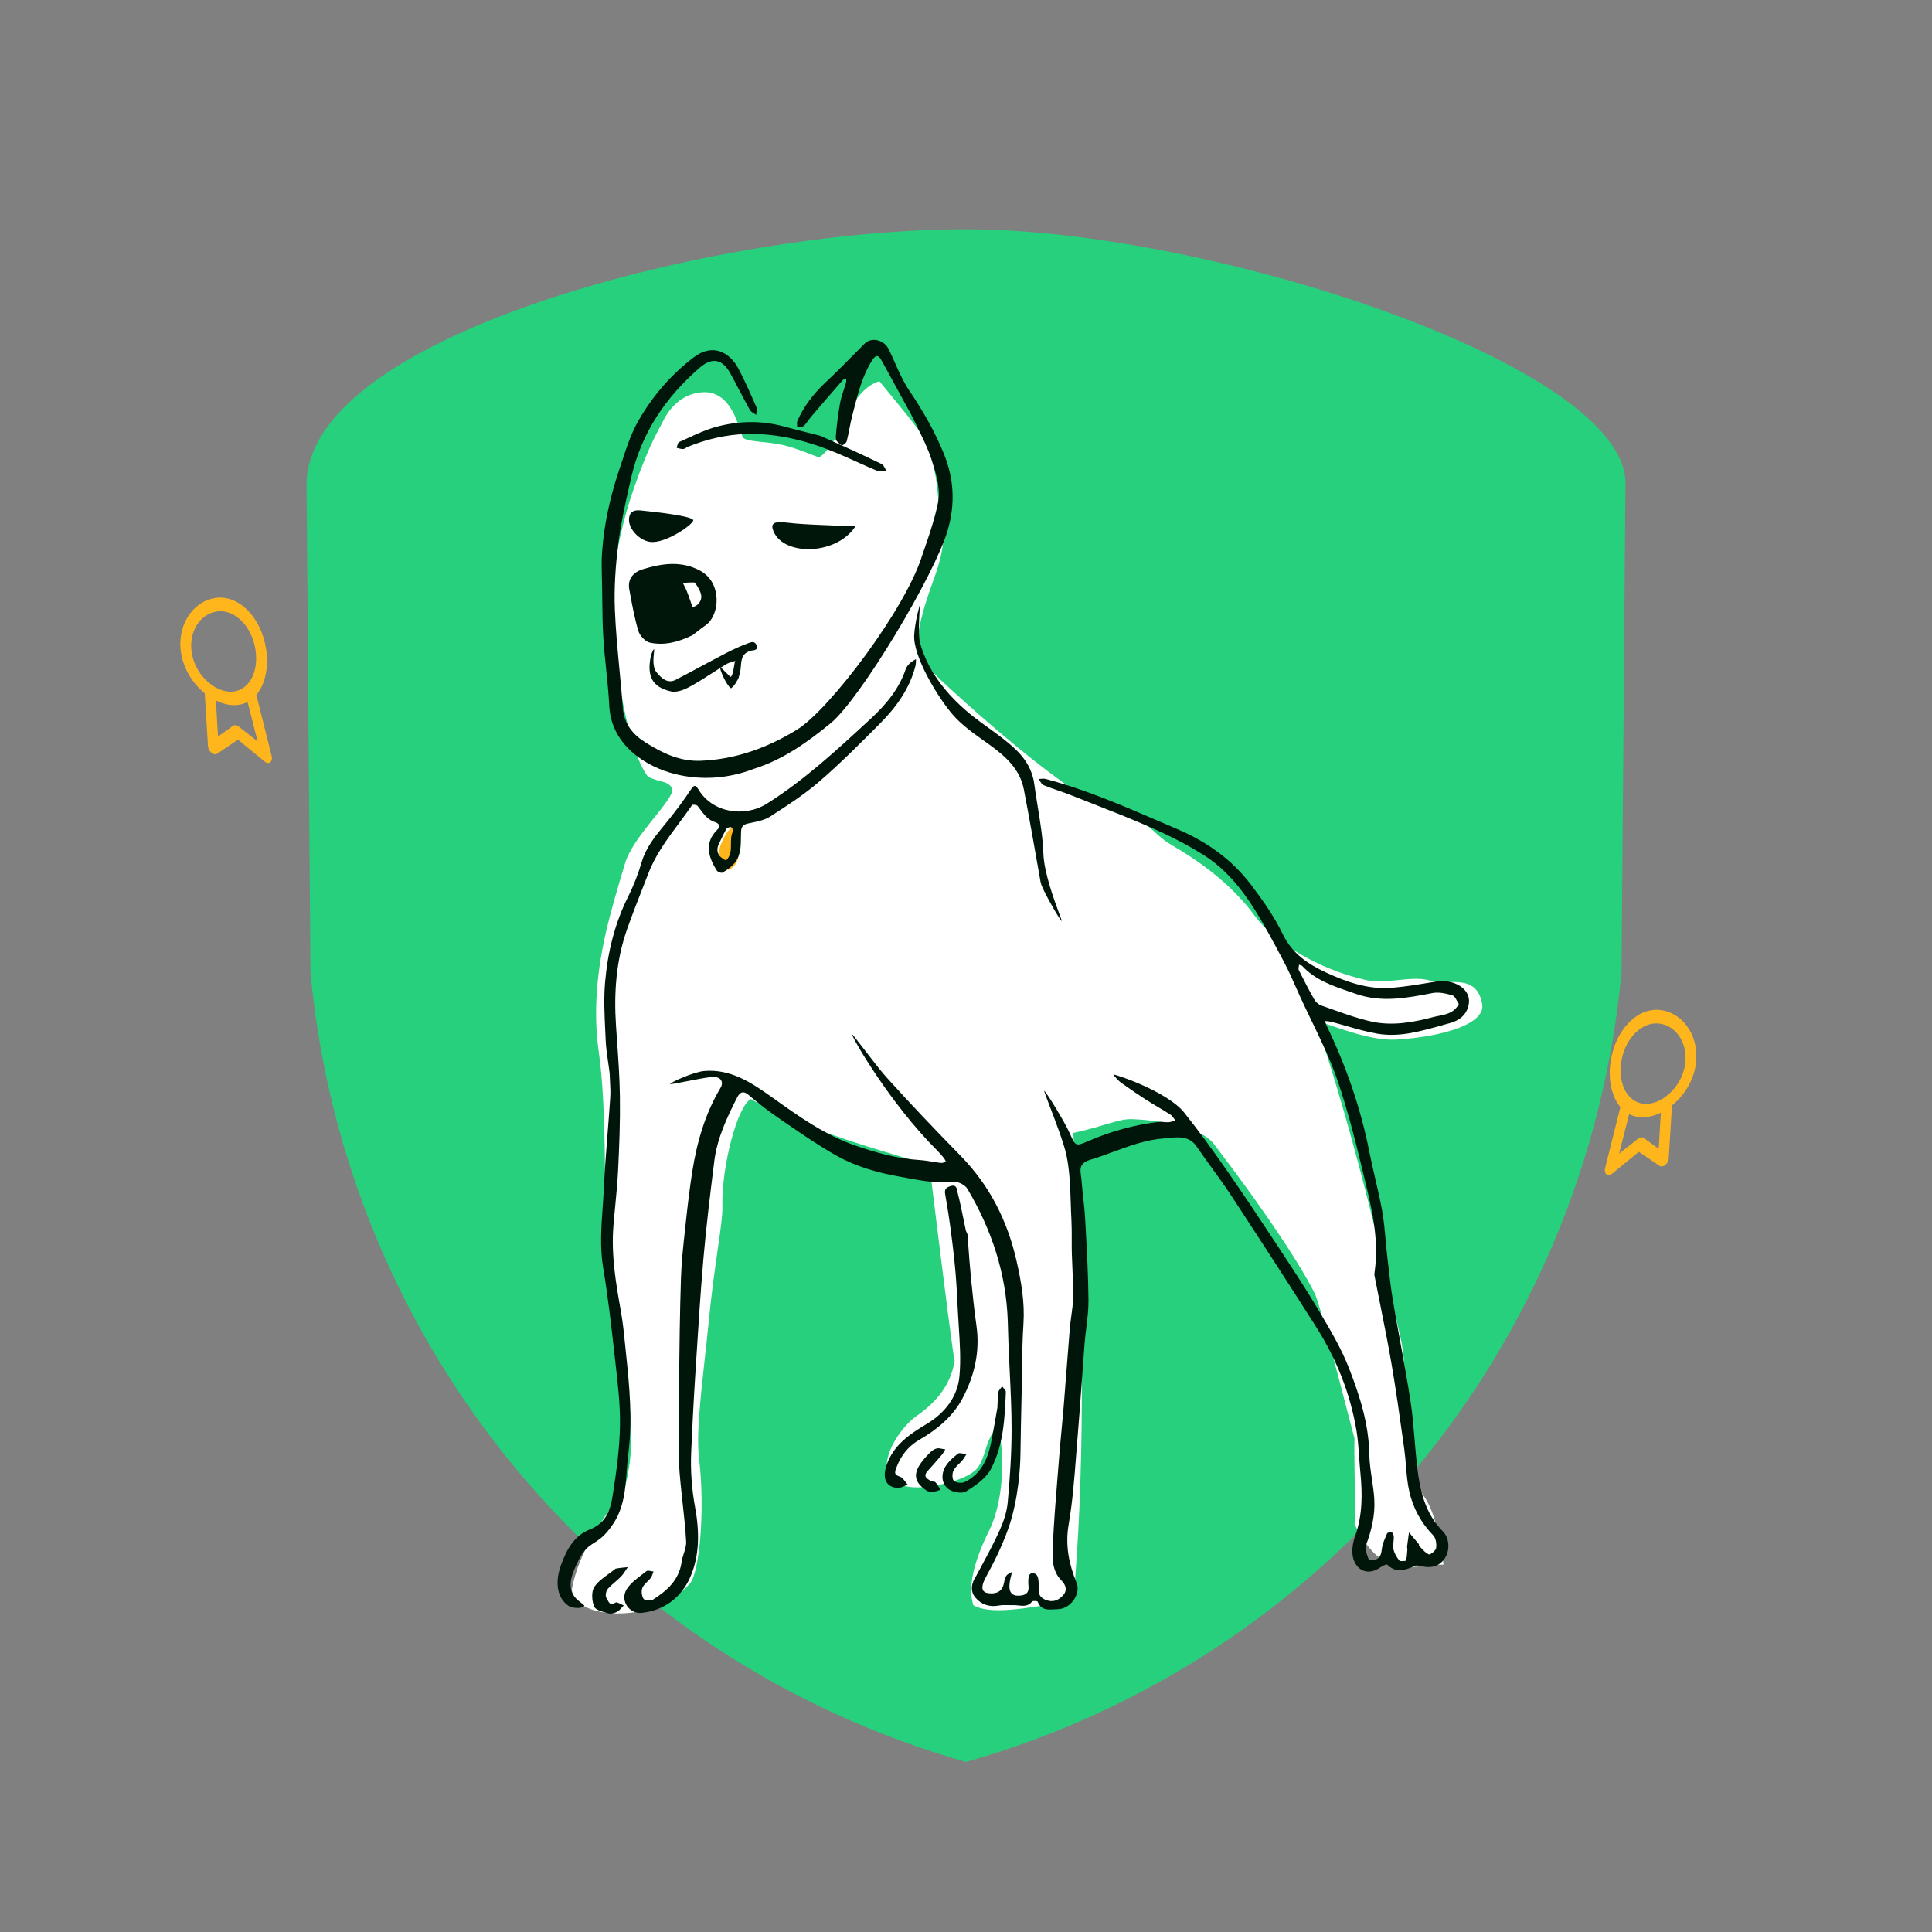 <svg width="320" height="320" viewBox="0 0 320 320" fill="none" xmlns="http://www.w3.org/2000/svg">
<rect x="0" y="0" width="320" height="320" fill="#808080" stroke="none"/>
<rect width="320" height="320" fill="none"/>
<path fill-rule="evenodd" clip-rule="evenodd" d="M160 37.974C119.653 37.965 51.422 55.059 50.773 79.982L51.422 160.977C57.113 222.87 100.264 274.878 160 291.84C219.736 274.878 262.887 222.87 268.578 160.977L269.227 79.982C269.134 60.487 200.348 37.965 160 37.974Z" fill="#26D07C"/>
<path fill-rule="evenodd" clip-rule="evenodd" d="M158.125 225.349L158.127 225.333C157.589 228.899 155.537 231.927 151.971 234.416C147.935 237.174 142.889 246.358 151.971 246.358C154.354 246.358 159.944 245.293 161.76 243.297C162.298 242.758 162.837 241.547 163.375 239.664C163.98 237.914 164.619 236.737 165.292 236.132C166.234 239.765 166.606 247.82 163.847 253.471C161.156 258.921 160.282 263.058 161.224 265.884C163.915 267.431 169.431 266.578 177.774 265.031C179.456 246.933 179.86 219.88 177.774 187.654C183.291 186.443 185.341 185.236 187.696 185.371C191.329 185.505 198.833 186.52 201.053 189.481C210.876 202.331 216.283 211.037 217.898 214.535C218.571 216.15 220.723 224.321 224.356 238.315C224.222 239.459 224.558 251.357 224.356 252.434C229.092 262.021 233.742 259.147 239.09 259.147C238.821 257.062 238.081 250.764 235.659 247.535C232.968 244.104 234.28 238.15 233.742 236.132C233.405 234.651 233.103 232.33 232.833 229.168C232.632 225.804 232.362 223.349 232.026 221.801C227.249 200.273 222.54 182.679 217.898 169.022C220.056 169.587 226.656 172.455 231.264 172.188C238.722 171.755 246.575 169.587 245.417 165.96C245.014 164.009 243.87 162.933 241.986 162.731C241.65 162.664 240.775 162.63 239.362 162.63C238.219 162.63 237.277 162.529 236.537 162.327C233.566 161.609 229.5 163.068 226.25 162.327C218.239 160.5 211.109 156.116 207.806 151.665C202.626 144.6 195.029 140.597 193.549 139.655C190.656 137.772 190.65 136.09 184.999 134.61C177.329 132.591 157.865 114.547 155.779 112.596C153.492 110.443 152.247 108.559 152.045 106.944C151.844 104.859 152.752 101.091 154.77 95.642C156.519 90.798 156.788 86.963 155.577 84.137C155.51 85.416 155.377 75.862 152.821 72.229C152.013 71.018 150.836 69.471 149.289 67.587C147.405 65.3 146.194 63.819 145.656 63.147C143.57 63.752 141.754 65.703 140.206 69C138.524 72.7 137.011 74.954 135.665 75.761C135.286 75.674 131.88 74.195 129.597 73.692C126.612 73.034 123.325 73.245 122.981 72.33C122.443 70.716 122.006 69.538 121.67 68.798C120.459 66.242 118.81 64.963 116.725 64.963C114.37 64.963 111.477 66.177 109.661 70.079C109.324 70.819 107.575 73.458 105.019 80.791C101.386 91.152 100.914 100.486 101.385 104.522C102.865 117.171 104.817 125.177 107.239 128.541C107.508 128.81 108.315 129.112 109.661 129.449C110.737 129.718 111.309 130.223 111.376 130.963C110.838 133.25 104.81 138.68 103.531 142.986C102.186 147.426 101.244 150.756 100.706 152.976C98.755 160.781 98.25 167.912 99.192 174.371C99.797 178.475 100.134 184.9 100.201 193.646C100.268 202.93 100.538 209.691 101.008 213.93C101.21 215.948 101.648 218.639 102.32 222.003C103.195 226.107 103.733 228.832 103.935 230.177C104.944 236.636 104.742 242.22 103.33 246.93C100.167 250.966 95.866 256.886 94.723 263.211C94.723 268.009 107.882 269.457 114.266 262.287C115.816 260.547 116.843 250.274 115.767 241.394C115.228 236.482 116.482 227.991 117.357 219.178C118.299 209.355 119.722 202.693 119.654 199.867C119.452 193.476 122.107 183.112 124.394 182.036C133.14 187.418 151.736 192.166 152.678 192.637C153.485 193.108 153.956 193.612 154.09 194.15C156.662 215.117 158.006 225.519 158.122 225.357L158.125 225.349Z" fill="white"/>
<path fill-rule="evenodd" clip-rule="evenodd" d="M120.847 144.011C119.964 144.523 118.753 141.528 119.281 140.161C121.142 135.348 122.901 136.684 122.592 139.037C122.285 141.384 122.592 142.999 120.847 144.011Z" fill="#FFB61D"/>
<path fill-rule="evenodd" clip-rule="evenodd" d="M148.205 60.038C147.877 59.302 147.55 58.566 147.198 57.846C146.429 56.273 144.351 55.786 143.221 56.91C142.553 57.575 141.89 58.245 141.227 58.916C139.78 60.379 138.332 61.842 136.831 63.247L136.618 63.449C134.712 65.269 133.131 67.298 132.072 69.72C131.987 69.914 132.004 70.154 132.021 70.393C132.029 70.504 132.037 70.615 132.035 70.721C132.15 70.707 132.276 70.705 132.403 70.704C132.683 70.7 132.962 70.696 133.119 70.556C133.415 70.29 133.652 69.96 133.891 69.629C134.04 69.421 134.19 69.213 134.355 69.02C136.09 66.988 137.836 64.964 139.594 62.951C139.676 62.858 139.822 62.82 139.969 62.783C140.037 62.765 140.105 62.748 140.166 62.725C140.162 62.798 140.163 62.873 140.163 62.947V62.948C140.165 63.109 140.166 63.271 140.123 63.42C140.012 63.806 139.884 64.188 139.756 64.569C139.516 65.286 139.277 66.001 139.147 66.737C138.802 68.687 138.552 70.66 138.411 72.634C138.389 72.933 138.806 73.291 139.184 73.584L139.438 73.778C139.505 73.83 140.162 73.396 140.237 73.106C140.415 72.415 140.553 71.713 140.691 71.011C140.829 70.309 140.966 69.607 141.145 68.916C141.231 68.583 141.315 68.25 141.4 67.917L141.4 67.917C142.114 65.102 142.826 62.295 144.406 59.754C145.157 58.547 145.582 58.946 146.016 59.718L146.667 60.886C147.476 62.347 148.275 63.819 149.081 65.303C149.779 66.589 150.482 67.885 151.203 69.193C151.499 69.828 151.804 70.453 152.107 71.072L152.107 71.073L152.107 71.073C152.926 72.748 153.726 74.386 154.283 76.103C154.973 78.234 155.718 80.599 155.443 82.732C155.077 85.577 152.797 91.81 152.797 91.81C150.16 100.678 137.37 117.548 132.044 120.831C127.158 123.844 121.866 125.782 116.045 126.009C112.777 126.137 110 124.87 107.315 123.224L106.932 122.986C104.77 121.629 103.368 119.911 103.167 117.252C103.013 115.211 102.818 113.172 102.623 111.133L102.623 111.133C102.301 107.762 101.979 104.392 101.842 101.014C101.694 97.364 101.953 93.662 102.412 90.032C102.82 86.797 103.52 83.592 104.248 80.404L104.561 79.038C106.246 71.705 110.26 65.785 115.896 60.904C117.915 59.154 119.626 59.443 120.928 61.783C121.482 62.779 122.011 63.789 122.539 64.8L122.54 64.8L122.54 64.8L122.54 64.8L122.54 64.8L122.54 64.8L122.54 64.8L122.54 64.8L122.54 64.8L122.54 64.8L122.54 64.8L122.54 64.8C123.08 65.833 123.621 66.866 124.188 67.883C124.327 68.132 124.603 68.305 124.878 68.478C125.005 68.558 125.132 68.638 125.246 68.725C125.252 68.588 125.274 68.444 125.295 68.3C125.341 67.989 125.387 67.677 125.28 67.433L125.106 67.037C124.224 65.024 123.339 63.006 122.312 61.066C120.807 58.225 117.978 56.878 114.963 59.148C111.16 62.011 108.099 65.588 105.756 69.658C104.556 71.741 103.787 74.088 103.025 76.413L103.025 76.413C102.868 76.893 102.711 77.371 102.551 77.846L102.399 78.304C100.99 82.586 100.032 86.983 99.718 91.491C99.618 92.922 99.656 94.364 99.694 95.805C99.706 96.257 99.717 96.71 99.725 97.163C99.737 97.877 99.745 98.592 99.752 99.307C99.775 101.465 99.799 103.624 99.939 105.775C100.05 107.482 100.225 109.185 100.4 110.888C100.607 112.902 100.813 114.917 100.915 116.937L100.927 117.131C101.358 123.509 107.039 127.032 111.864 128.22C116.046 129.25 120.539 129.01 124.842 127.354C129.748 125.814 133.773 122.896 137.568 119.801C142.475 115.799 154.843 95.171 156.97 87.82C158.239 83.437 158.023 79.317 156.323 75.128C154.813 71.408 152.833 67.998 150.595 64.674C149.63 63.242 148.918 61.64 148.205 60.038L148.205 60.038L148.205 60.038ZM100.252 170.819L100.252 170.819C100.119 168.087 99.987 165.344 100.224 162.639C100.653 157.733 101.808 152.962 104.047 148.493C104.956 146.678 105.703 144.752 106.278 142.804C107.001 140.352 108.539 138.478 110.088 136.591C110.358 136.262 110.629 135.932 110.895 135.599C112.125 134.062 113.299 132.473 114.39 130.834C114.934 130.016 115.167 129.898 115.72 130.813C118.021 134.615 123.298 135.466 127.062 133.088C133.221 129.197 138.525 124.301 143.828 119.404L144.175 119.085C146.667 116.785 148.89 114.174 150.014 110.839C150.137 110.473 150.416 110.131 150.699 109.856C150.902 109.659 151.15 109.509 151.398 109.359C151.507 109.294 151.615 109.228 151.72 109.159C151.712 109.277 151.709 109.397 151.706 109.516C151.7 109.773 151.694 110.031 151.633 110.274C150.672 114.067 148.452 117.122 145.763 119.829C142.513 123.099 139.254 126.378 135.771 129.39C133.245 131.574 130.408 133.422 127.588 135.232C126.664 135.826 125.486 136.068 124.357 136.3L124.354 136.301L124.351 136.302L124.351 136.302C124.204 136.332 124.057 136.362 123.912 136.393C123.038 136.578 122.771 136.965 122.741 137.817C122.731 138.1 122.728 138.386 122.725 138.672C122.708 140.256 122.69 141.859 121.497 143.145C120.982 143.7 120.327 144.154 119.667 144.533C119.473 144.643 118.888 144.434 118.741 144.205C117.299 141.962 116.622 139.571 118.805 137.426C119.597 136.647 118.71 136.258 118.476 136.186C117.283 135.821 116.628 134.938 115.966 134.045L115.966 134.044L115.966 134.044C115.827 133.856 115.687 133.668 115.542 133.484C115.395 133.298 114.715 133.223 114.637 133.339C113.932 134.372 113.184 135.378 112.436 136.384L112.436 136.384L112.435 136.384C110.522 138.956 108.608 141.529 107.429 144.569C107.128 145.346 106.823 146.121 106.519 146.897L106.519 146.898L106.518 146.899C105.605 149.227 104.692 151.555 103.862 153.912C102.038 159.098 101.665 164.467 102.032 169.919C102.082 170.663 102.134 171.407 102.186 172.151C102.409 175.325 102.632 178.501 102.677 181.679C102.734 185.766 102.571 189.861 102.37 193.947C102.277 195.831 102.096 197.71 101.914 199.59C101.801 200.769 101.687 201.948 101.595 203.128C101.224 207.887 102.006 212.543 102.841 217.204C103.171 219.048 103.358 220.919 103.545 222.789C103.596 223.3 103.647 223.812 103.701 224.323C104.278 229.785 104.776 235.278 104.076 240.739C103.955 241.683 103.883 242.642 103.811 243.603C103.583 246.639 103.353 249.695 101.572 252.381C100.975 253.28 100.272 254.177 99.43 254.832C99.025 255.147 98.671 255.374 98.347 255.582C97.203 256.317 96.425 256.818 95.076 260.066C93.655 263.486 95.23 264.691 96.242 265.465C96.463 265.635 96.658 265.784 96.788 265.93C96.463 266.526 94.742 266.404 94.091 265.93C92.032 264.431 92.032 261.703 92.903 259.271C93.86 256.597 95.126 254.321 97.723 253.314C100.292 252.317 101.092 250.154 101.448 247.881C102.066 243.936 102.642 239.943 102.69 235.964C102.73 232.648 102.347 229.32 101.966 226.005C101.895 225.39 101.825 224.776 101.757 224.163C101.233 219.423 100.686 214.679 99.901 209.978C99.346 206.65 99.58 203.353 99.814 200.058C99.89 198.99 99.966 197.923 100.015 196.855C100.155 193.79 100.396 190.731 100.638 187.671C100.794 185.688 100.95 183.705 101.079 181.721C101.132 180.913 101.088 180.099 101.042 179.24C101.017 178.78 100.991 178.307 100.98 177.816C100.9 177.123 100.802 176.452 100.706 175.794C100.537 174.628 100.373 173.503 100.324 172.373C100.302 171.856 100.277 171.338 100.252 170.819ZM120.255 142.523C121.07 141.751 121.069 140.777 121.068 139.8C121.067 139.038 121.067 138.274 121.455 137.604C121.515 137.5 121.237 137.031 121.077 137.007C120.832 136.971 120.422 137.101 120.311 137.293C120.004 137.821 119.74 138.374 119.477 138.927L119.477 138.927L119.477 138.927L119.477 138.928L119.477 138.928L119.477 138.928L119.477 138.928L119.476 138.928L119.476 138.928L119.476 138.928L119.476 138.928L119.476 138.929L119.476 138.929C119.356 139.181 119.236 139.433 119.112 139.683C118.456 141.002 118.978 141.933 120.255 142.523ZM165.586 253.437C166.238 251.983 166.77 250.384 166.912 248.81C167.272 244.801 167.549 240.769 167.55 236.746C167.551 233.527 167.394 230.308 167.237 227.089L167.237 227.087C167.166 225.635 167.096 224.183 167.039 222.731C167.01 221.972 166.989 221.212 166.968 220.453V220.453C166.952 219.91 166.937 219.367 166.919 218.824C166.654 210.913 164.234 203.641 160.223 196.891C159.823 196.216 158.527 195.61 157.742 195.711C155.225 196.033 152.837 195.591 150.42 195.144L150.419 195.143C149.991 195.064 149.561 194.985 149.13 194.909C145.368 194.252 141.745 193.219 138.444 191.355C135.696 189.804 133.08 188.011 130.471 186.223L130.471 186.223C130.23 186.058 129.989 185.893 129.748 185.728C127.786 184.386 125.846 182.984 124.066 181.415C123.034 180.506 122.488 181.008 122.096 181.775C120.386 185.128 118.781 188.549 118.308 192.331C117.63 197.75 116.967 203.175 116.496 208.615C116.019 214.133 115.67 219.662 115.321 225.191L115.321 225.194C115.253 226.268 115.185 227.341 115.117 228.415C114.862 232.4 114.668 236.388 114.488 240.377C114.346 243.524 114.566 246.596 115.145 249.752C115.843 253.564 115.924 257.692 114.271 261.342C112.798 264.596 110.034 266.733 106.317 267.134C104.181 267.364 102.643 265.062 103.801 263.223C104.398 262.275 105.358 261.545 106.303 260.827L106.303 260.827C106.563 260.629 106.823 260.432 107.073 260.231C107.228 260.106 107.532 260.166 107.835 260.225C107.975 260.252 108.115 260.279 108.24 260.289C108.194 260.4 108.154 260.517 108.115 260.634C108.027 260.892 107.939 261.15 107.782 261.356C107.615 261.577 107.41 261.778 107.206 261.977C106.878 262.298 106.554 262.616 106.397 263.005C106.189 263.52 106.284 264.349 106.59 264.809C106.78 265.095 107.77 265.192 108.136 264.959C110.465 263.473 112.478 261.713 112.894 258.718C112.959 258.243 113.109 257.77 113.258 257.3C113.47 256.633 113.68 255.972 113.645 255.317C113.531 253.19 113.297 251.069 113.063 248.948C112.95 247.921 112.837 246.893 112.737 245.865L112.721 245.705C112.602 244.477 112.483 243.245 112.472 242.014C112.435 237.962 112.414 233.909 112.46 229.858L112.468 229.196C112.534 223.325 112.6 217.454 112.792 211.587C112.876 209.019 113.156 206.455 113.435 203.896C113.478 203.506 113.52 203.116 113.562 202.727C113.875 199.817 114.213 196.907 114.668 194.018C115.439 189.119 116.808 184.403 119.384 180.11C119.799 179.419 119.652 178.229 117.82 178.394C116.886 178.478 115.227 178.803 113.773 179.088C112.376 179.361 111.168 179.598 110.972 179.549C111.164 179.223 114.925 177.534 116.645 177.39C120.817 177.041 124.147 179.097 127.406 181.413C127.679 181.607 127.952 181.802 128.225 181.996C132.425 184.988 136.638 187.989 141.587 189.707C145.068 190.915 148.598 191.908 152.309 192.138C153.016 192.182 153.72 192.295 154.423 192.408C154.902 192.485 155.381 192.562 155.862 192.618C156.043 192.638 156.233 192.574 156.424 192.509C156.511 192.479 156.599 192.449 156.686 192.428C156.648 192.359 156.612 192.288 156.576 192.217C156.498 192.061 156.42 191.905 156.311 191.773C155.971 191.359 155.619 190.949 155.24 190.571C147.27 182.623 141.052 171.71 141.105 171.276C141.27 171.385 142.108 172.475 143.136 173.811C144.357 175.4 145.847 177.338 146.795 178.394C150.809 182.862 154.972 187.199 159.166 191.5C163.963 196.418 166.897 202.296 168.389 208.927C169.155 212.326 169.751 215.743 169.513 219.285C169.34 221.861 169.308 224.447 169.276 227.033C169.262 228.112 169.249 229.191 169.225 230.269L169.204 231.2L169.185 232.065C169.123 234.86 169.06 237.655 169.024 240.451L169.024 240.515C169.017 241.274 168.972 246.394 167.55 251.449C166.427 255.443 164.275 259.407 163.429 260.964C163.262 261.271 163.147 261.485 163.099 261.587C162.496 262.885 162.539 263.728 163.702 263.876C164.689 264.002 165.942 263.862 166.262 262.284L166.279 262.198C166.363 261.782 166.451 261.342 166.672 261.002C166.801 260.802 167.04 260.674 167.278 260.545L167.279 260.545C167.384 260.488 167.49 260.431 167.586 260.368C167.611 260.429 167.557 260.645 167.481 260.945C167.207 262.041 166.65 264.267 168.565 264.291C170.509 264.316 170.402 263.208 170.335 262.513C170.324 262.401 170.315 262.3 170.315 262.216V262.197C170.315 261.591 170.315 260.695 170.822 260.612C171.95 260.428 172.002 261.518 172.04 262.304L172.041 262.311C172.05 262.506 172.045 262.702 172.039 262.895C172.017 263.71 171.995 264.473 173.099 264.947C174.313 265.468 175.213 265.116 175.996 264.32C176.824 263.478 176.588 262.564 175.812 261.783C174.224 260.188 174.288 258.088 174.372 256.152C174.542 252.25 174.859 248.353 175.176 244.457L175.176 244.456L175.176 244.454C175.261 243.415 175.345 242.376 175.427 241.336C175.543 239.863 175.682 238.391 175.821 236.918L175.821 236.917C175.945 235.598 176.07 234.278 176.178 232.958C176.34 230.977 176.491 228.995 176.643 227.013C176.819 224.7 176.996 222.387 177.189 220.076C177.248 219.377 177.344 218.679 177.44 217.982C177.583 216.942 177.726 215.902 177.744 214.859C177.771 213.292 177.7 211.724 177.628 210.155C177.587 209.261 177.547 208.368 177.524 207.475C177.506 206.735 177.508 205.995 177.511 205.255V205.254C177.514 204.209 177.518 203.164 177.462 202.121C177.411 201.18 177.38 200.233 177.35 199.286L177.35 199.286C177.263 196.61 177.176 193.93 176.638 191.347C176.238 189.43 174.864 185.831 173.909 183.329C173.362 181.897 172.953 180.825 172.942 180.632C173.337 180.949 176.269 185.659 177.206 187.757L177.224 187.798C178.119 189.801 178.165 189.905 180.117 189.056C183.898 187.409 187.825 186.31 191.919 185.821C192.201 185.787 192.49 185.816 192.779 185.844C193.029 185.869 193.279 185.893 193.525 185.878C193.795 185.861 194.06 185.778 194.326 185.694C194.444 185.657 194.563 185.62 194.682 185.588C194.6 185.487 194.523 185.376 194.447 185.265C194.282 185.025 194.116 184.784 193.89 184.638C193.217 184.205 192.529 183.794 191.841 183.384L191.84 183.384L191.84 183.384L191.84 183.384L191.84 183.384L191.839 183.383L191.839 183.383L191.839 183.383L191.838 183.383L191.838 183.383L191.838 183.382L191.838 183.382C191.156 182.976 190.474 182.57 189.808 182.141C188.446 181.264 187.608 180.677 186.47 179.879L186.47 179.879L186.47 179.878C186.198 179.688 185.91 179.485 185.593 179.264C185.375 179.112 184.539 178.249 184.406 177.976C184.691 177.889 193.345 180.782 196.136 184.275C198.561 187.312 200.841 190.471 203.067 193.659C205.853 197.65 208.548 201.705 211.224 205.77C211.429 206.081 211.634 206.393 211.84 206.704L211.854 206.727C214.056 210.068 216.26 213.412 218.303 216.849L218.527 217.227C220.324 220.249 222.144 223.31 223.416 226.562C225.202 231.126 226.709 235.82 226.8 240.852C226.824 242.212 227.025 243.568 227.226 244.925C227.392 246.039 227.557 247.154 227.625 248.274C227.786 250.932 227.177 253.489 226.228 255.995C226.044 256.479 226.283 257.136 226.51 257.759C226.578 257.946 226.645 258.13 226.699 258.305C226.733 258.416 227.267 258.444 227.548 258.394C228.554 258.216 228.767 257.517 228.875 256.578C228.965 255.803 229.291 255.046 229.609 254.308L229.611 254.303C229.65 254.212 229.689 254.12 229.728 254.029C229.805 253.85 230.317 253.667 230.474 253.756C230.687 253.877 230.851 254.257 230.859 254.531C230.868 254.81 230.839 255.093 230.81 255.376V255.376V255.376V255.376V255.376V255.376V255.376V255.376V255.377V255.377V255.377L230.81 255.377C230.767 255.8 230.723 256.219 230.808 256.614C230.95 257.276 231.335 257.93 231.767 258.462C231.923 258.653 232.838 258.574 232.873 258.457C233.012 257.997 233.044 257.503 233.076 257.011C233.085 256.881 233.094 256.751 233.104 256.621C233.11 256.549 233.095 256.475 233.08 256.401L233.08 256.401C233.064 256.322 233.048 256.244 233.057 256.168C233.128 255.584 233.209 255.001 233.289 254.418C233.317 254.216 233.345 254.014 233.373 253.812C233.493 253.955 233.614 254.098 233.735 254.241L233.736 254.242C234.162 254.745 234.587 255.248 235.004 255.757C235.031 255.79 235.03 255.848 235.029 255.905C235.029 255.963 235.028 256.019 235.056 256.048C235.19 256.178 235.32 256.317 235.45 256.457C235.823 256.856 236.198 257.258 236.659 257.455C236.894 257.555 237.808 256.829 237.869 256.401C237.966 255.728 237.834 254.763 237.397 254.315C235.372 252.238 234.039 249.774 233.419 247.02C233.107 245.635 232.99 244.208 232.872 242.78V242.779C232.797 241.863 232.721 240.946 232.594 240.038L232.42 238.794C231.814 234.452 231.208 230.108 230.463 225.789C229.907 222.568 229.266 219.362 228.625 216.156L228.624 216.151C228.301 214.538 227.978 212.924 227.666 211.309C227.622 211.08 227.657 210.83 227.691 210.59L227.703 210.506C228.346 205.819 227.458 201.252 226.378 196.757L226.19 195.971C224.813 190.231 223.43 184.469 221.519 178.899C220.378 175.571 218.836 172.382 217.294 169.192L217.294 169.191C216.619 167.796 215.944 166.4 215.303 164.993C215.062 164.464 214.827 163.933 214.592 163.401L214.592 163.4C214 162.062 213.408 160.724 212.725 159.434L212.521 159.049L212.521 159.049C210.988 156.152 209.451 153.248 207.706 150.479C205.533 147.031 202.902 143.875 199.443 141.672C196.648 139.891 193.643 138.392 190.606 137.051C187.252 135.571 183.834 134.234 180.417 132.897L180.416 132.897C179.387 132.494 178.358 132.092 177.331 131.685C176.642 131.412 175.94 131.169 175.238 130.926L175.238 130.926C174.431 130.646 173.624 130.366 172.835 130.041C172.596 129.943 172.429 129.665 172.263 129.388L172.263 129.388C172.187 129.26 172.11 129.133 172.027 129.023C172.149 129.02 172.273 129.009 172.397 128.998C172.664 128.973 172.931 128.949 173.175 129.013C179.76 130.753 185.981 133.44 192.207 136.128L192.207 136.128C193.164 136.542 194.121 136.955 195.08 137.365C199.916 139.433 204.03 142.366 207.189 146.513C209.162 149.102 211.066 151.825 212.476 154.742C214.029 157.957 216.679 159.704 219.613 161.066C223.053 162.662 226.688 163.938 230.592 163.606C232.792 163.419 234.979 163.054 237.162 162.69L237.162 162.69L237.564 162.623L237.953 162.558C240.527 162.132 243.808 163.624 243.252 166.425C242.901 168.19 241.61 169.065 240.122 169.463C239.572 169.611 239.021 169.765 238.47 169.92C235.092 170.867 231.687 171.822 228.124 171.206C226.387 170.906 224.683 170.418 222.978 169.93L222.978 169.93C222.153 169.693 221.328 169.457 220.499 169.242C220.269 169.182 220.028 169.162 219.787 169.141C219.676 169.132 219.564 169.122 219.454 169.109C219.485 169.195 219.513 169.283 219.541 169.37C219.602 169.558 219.662 169.745 219.747 169.921C222.967 176.586 225.374 183.521 226.81 190.794C227.098 192.253 227.434 193.703 227.771 195.152L227.771 195.153L227.771 195.154L227.771 195.154L227.771 195.155L227.771 195.155L227.772 195.156L227.772 195.157L227.772 195.157L227.772 195.158L227.772 195.158L227.772 195.159L227.772 195.159L227.772 195.159L227.772 195.159L227.772 195.16L227.773 195.16L227.773 195.16L227.773 195.16L227.773 195.16L227.773 195.16L227.773 195.16L227.773 195.161C228.193 196.972 228.614 198.784 228.939 200.613C229.221 202.192 229.364 203.795 229.508 205.398L229.508 205.399C229.587 206.288 229.667 207.178 229.77 208.064C229.823 208.52 229.875 208.975 229.927 209.431L229.928 209.44L229.928 209.441L229.928 209.442L229.928 209.442L229.928 209.443L229.928 209.444L229.928 209.444L229.928 209.445L229.928 209.446L229.928 209.446L229.929 209.447L229.929 209.447C230.157 211.459 230.386 213.473 230.722 215.467C231.103 217.733 231.516 219.994 231.929 222.255C232.529 225.536 233.129 228.817 233.63 232.114C233.955 234.243 234.134 236.394 234.313 238.546L234.313 238.547L234.313 238.548L234.314 238.549L234.314 238.55L234.314 238.551L234.314 238.552L234.314 238.553L234.314 238.554L234.314 238.555L234.314 238.556L234.314 238.557C234.436 240.022 234.559 241.489 234.727 242.948C235.179 246.868 236.027 250.649 238.963 253.612C240.047 254.705 240.179 256.624 239.414 257.921C238.575 259.343 237.253 259.828 235.442 259.415C235.081 259.333 234.634 259.233 234.328 259.37C232.76 260.066 231.255 260.625 229.769 259.15C229.649 259.03 228.941 259.397 228.579 259.644C226.167 261.283 224.101 259.661 223.996 257.145C223.958 256.237 224.146 255.269 224.455 254.408C225.696 250.945 225.67 247.403 225.314 243.819C225.231 242.992 225.174 242.16 225.118 241.329V241.329V241.329V241.328V241.328V241.328V241.328V241.328V241.328V241.328V241.327V241.327C225.017 239.854 224.916 238.382 224.674 236.933C223.64 230.746 221.323 225.016 217.966 219.735C213.342 212.461 208.655 205.226 203.927 198.02C202.923 196.49 201.849 195.006 200.774 193.523L200.774 193.523L200.774 193.523L200.773 193.523L200.773 193.523L200.773 193.522L200.773 193.522L200.773 193.522L200.773 193.522L200.773 193.522L200.773 193.522L200.773 193.522L200.772 193.521C199.909 192.33 199.046 191.139 198.22 189.924C197.003 188.134 195.237 188.315 193.616 188.481H193.616H193.616C193.352 188.508 193.091 188.535 192.837 188.552C189.887 188.757 187.139 189.769 184.389 190.781C183.113 191.251 181.837 191.721 180.54 192.11C178.743 192.65 178.894 193.693 179.051 194.777C179.083 194.998 179.116 195.221 179.132 195.441C179.202 196.403 179.307 197.362 179.411 198.32L179.411 198.321L179.411 198.321L179.411 198.321L179.412 198.321L179.412 198.322L179.412 198.322L179.412 198.322L179.412 198.323L179.412 198.323L179.412 198.323L179.412 198.323L179.412 198.324L179.412 198.324L179.412 198.324L179.412 198.325L179.412 198.325L179.412 198.325L179.412 198.325L179.412 198.326L179.412 198.326L179.412 198.326L179.412 198.326C179.54 199.5 179.669 200.674 179.733 201.852L179.793 202.943C180.021 207.088 180.25 211.236 180.286 215.385C180.299 216.886 180.113 218.389 179.927 219.893C179.819 220.771 179.71 221.651 179.641 222.531C179.471 224.695 179.317 226.86 179.163 229.025L179.163 229.025C178.954 231.96 178.744 234.894 178.497 237.826C178.404 238.919 178.32 240.015 178.236 241.111C177.944 244.918 177.652 248.728 177.004 252.475C176.397 255.986 177.058 259.069 178.329 262.216C179.054 264.009 177.287 266.511 175.214 266.532C175.02 266.533 174.817 266.547 174.61 266.561C173.559 266.632 172.411 266.71 171.87 265.286C171.825 265.168 171.071 265.111 170.949 265.265C170.293 266.091 169.487 266.003 168.683 265.915H168.683H168.683H168.683H168.682H168.682H168.682H168.682H168.682H168.682H168.682H168.682C168.393 265.883 168.106 265.852 167.825 265.863C167.54 265.874 167.252 265.866 166.964 265.859H166.964C166.442 265.846 165.922 265.834 165.421 265.929C163.853 266.226 162.52 265.745 161.565 264.618C160.632 263.517 160.888 262.21 161.727 260.948C162.012 260.412 162.298 259.881 162.582 259.354L162.583 259.35C163.648 257.371 164.689 255.436 165.586 253.437ZM241.633 166.309C241.525 166.153 241.426 165.966 241.327 165.779C241.108 165.369 240.889 164.958 240.576 164.864C239.519 164.547 238.311 164.275 237.26 164.479C233.023 165.302 228.822 166.104 224.571 164.61C224.214 164.485 223.856 164.363 223.498 164.24C220.673 163.272 217.85 162.306 215.71 160.012C215.627 159.922 215.487 159.885 215.348 159.848C215.283 159.831 215.218 159.813 215.159 159.791C215.153 159.885 215.135 159.984 215.118 160.084C215.079 160.299 215.041 160.515 215.12 160.671C215.95 162.33 216.796 163.983 217.719 165.591C217.957 166.006 218.435 166.4 218.888 166.556C219.531 166.777 220.174 167.005 220.816 167.234L220.817 167.235L220.817 167.235C222.915 167.982 225.017 168.731 227.177 169.207C230.62 169.965 234.111 169.329 237.461 168.442C237.733 168.37 238.021 168.314 238.316 168.257C239.52 168.022 240.834 167.766 241.633 166.309ZM114.708 105.202C112.413 106.339 110.069 106.948 107.663 106.447C106.896 106.287 105.97 105.297 105.731 104.502C105.125 102.489 104.741 100.405 104.36 98.329L104.359 98.328L104.359 98.328L104.359 98.327L104.359 98.326L104.359 98.326L104.359 98.325C104.315 98.088 104.272 97.851 104.228 97.614C103.9 95.844 104.97 94.746 106.447 94.292C109.62 93.315 112.851 92.831 115.988 94.534C119.632 96.512 119.243 101.869 116.912 103.53C116.347 103.932 115.799 104.357 115.208 104.815L115.208 104.815L115.208 104.816L115.208 104.816L115.207 104.816L115.207 104.816C115.044 104.942 114.878 105.071 114.708 105.202ZM115.384 96.928C115.338 96.878 115.294 96.815 115.249 96.752C115.152 96.614 115.055 96.477 114.952 96.473C114.5 96.455 114.045 96.483 113.591 96.511H113.591H113.591H113.591H113.591H113.591H113.591H113.59H113.59H113.59C113.424 96.522 113.257 96.532 113.09 96.54C113.155 96.671 113.223 96.8 113.291 96.93C113.442 97.219 113.593 97.508 113.715 97.809C113.911 98.292 114.084 98.786 114.257 99.279L114.257 99.279L114.257 99.279L114.257 99.279L114.257 99.279L114.257 99.279L114.257 99.279L114.257 99.279L114.257 99.279L114.257 99.279C114.314 99.441 114.37 99.602 114.427 99.762C114.496 99.955 114.56 100.149 114.623 100.343L114.623 100.344C114.652 100.432 114.681 100.52 114.71 100.608C114.797 100.561 114.888 100.52 114.979 100.479C115.176 100.39 115.374 100.301 115.522 100.16C116.576 99.158 116.163 98.123 115.384 96.928ZM160.33 205.581L160.299 205.152L160.25 204.479C160.2 204.295 160.134 204.162 160.077 204.049C160.03 203.955 159.989 203.875 159.971 203.79C159.832 203.145 159.7 202.498 159.569 201.852L159.569 201.851L159.569 201.851L159.569 201.85L159.568 201.85L159.568 201.85L159.568 201.849L159.568 201.849L159.568 201.848C159.281 200.437 158.994 199.025 158.631 197.633C158.611 197.556 158.595 197.462 158.579 197.362C158.495 196.843 158.38 196.134 157.382 196.465C156.359 196.805 156.45 197.3 156.614 198.198L156.639 198.333C157.258 201.769 157.693 205.244 158.07 208.717C158.36 211.376 158.505 214.053 158.628 216.726C158.673 217.7 158.737 218.676 158.801 219.653L158.801 219.653C158.982 222.427 159.163 225.205 158.915 227.941C158.607 231.337 156.517 234.032 153.512 235.838C150.656 237.554 147.938 239.359 146.807 242.776C146.108 244.886 146.789 246.384 148.741 246.441C149.101 246.452 149.467 246.284 149.832 246.116C149.999 246.039 150.167 245.961 150.334 245.902C150.208 245.762 150.09 245.601 149.972 245.441C149.709 245.085 149.447 244.728 149.101 244.603C148.168 244.266 148.102 244.038 148.476 243.064C149.248 241.056 150.429 239.541 152.282 238.47C155.234 236.764 157.838 234.613 159.445 231.568C161.414 227.837 162.335 223.847 161.73 219.577C161.366 217.01 161.097 214.427 160.841 211.846C160.637 209.794 160.487 207.737 160.33 205.581ZM172.346 146.059C171.436 140.859 170.549 135.812 169.586 130.781C168.931 127.359 166.525 125.261 163.856 123.326C163.541 123.098 163.224 122.871 162.905 122.644L162.905 122.644C161.096 121.352 159.261 120.042 157.833 118.402C155.349 115.55 151.217 108.739 151.419 105.185C151.553 102.817 152.383 100.062 152.383 100.062C152.383 100.062 151.982 104.96 152.383 106.455C153.795 111.719 157.651 115.89 161.206 118.685C162.024 119.328 162.87 119.94 163.716 120.552L163.716 120.552L163.717 120.553L163.717 120.553L163.717 120.553L163.717 120.553L163.718 120.553L163.718 120.553C165.386 121.76 167.052 122.965 168.493 124.4C169.889 125.789 171.013 127.614 171.304 129.835C171.471 131.106 171.676 132.364 171.882 133.626C172.298 136.174 172.717 138.741 172.825 141.469C172.949 144.6 174.637 149.156 175.441 151.327C175.698 152.022 175.865 152.472 175.861 152.553C175.57 152.444 173.411 148.681 172.625 146.908C172.525 146.681 172.434 146.449 172.346 146.059ZM146.015 76.849C142.712 75.253 139.372 73.736 135.881 72.187C134.221 71.777 132.653 71.368 131.106 70.966C130.592 70.832 130.081 70.699 129.569 70.566C125.926 69.624 122.252 69.725 118.669 70.689C117.028 71.13 115.46 71.853 113.897 72.574L113.897 72.574L113.897 72.574L113.897 72.574L113.897 72.574L113.897 72.574L113.897 72.574C113.423 72.793 112.949 73.012 112.473 73.222C112.316 73.292 112.246 73.559 112.176 73.826C112.144 73.95 112.111 74.073 112.07 74.177C112.179 74.2 112.289 74.229 112.399 74.258L112.399 74.258C112.654 74.326 112.908 74.393 113.158 74.377C113.326 74.366 113.485 74.266 113.647 74.164C113.749 74.1 113.853 74.034 113.961 73.991C117.061 72.739 120.287 71.979 123.622 71.886C128.847 71.742 133.804 73.037 138.588 75.036C139.699 75.5 140.798 75.996 141.896 76.491C143.013 76.995 144.13 77.499 145.26 77.97C145.581 78.103 145.963 78.09 146.345 78.076C146.521 78.07 146.697 78.064 146.867 78.072C146.779 77.939 146.7 77.787 146.621 77.635L146.621 77.635L146.621 77.635C146.452 77.306 146.282 76.978 146.015 76.849ZM127.975 87.585C127.647 86.418 128.929 86.402 130.021 86.534C132.262 86.805 134.526 86.894 136.789 86.983H136.789C137.719 87.019 138.649 87.056 139.578 87.105C139.791 87.116 140.092 87.104 140.399 87.091L140.399 87.091H140.399H140.399H140.399H140.399C141.077 87.062 141.782 87.033 141.632 87.257C138.373 92.133 129.254 92.133 127.975 87.585ZM107.73 108.995C107.228 111.917 107.926 113.789 111.123 114.518C112.262 114.777 113.673 114.069 114.468 113.625C115.703 112.937 116.894 112.17 118.085 111.404L118.087 111.403L118.087 111.403L118.087 111.402L118.087 111.402C118.486 111.146 118.885 110.889 119.285 110.636C119.247 111.01 120.339 113.55 121.073 114.007C121.579 113.642 121.783 113.279 121.997 112.897C122.065 112.775 122.134 112.652 122.215 112.525C122.335 112.337 122.386 112.106 122.438 111.874C122.464 111.755 122.49 111.637 122.526 111.523C122.644 111.146 122.679 110.729 122.714 110.311C122.804 109.232 122.894 108.151 124.422 107.768C124.485 107.752 124.564 107.742 124.649 107.731C125.027 107.682 125.523 107.618 125.328 106.951C125.09 106.135 124.421 106.352 124.116 106.463C122.812 106.937 121.537 107.514 120.303 108.153C118.854 108.903 117.416 109.674 115.977 110.445L115.977 110.445L115.977 110.445L115.976 110.445L115.976 110.445L115.975 110.446L115.975 110.446C114.633 111.165 113.292 111.884 111.941 112.586C110.596 113.286 109.582 112.394 108.706 111.297C108.069 110.5 108.218 109.045 108.308 108.173C108.343 107.838 108.368 107.589 108.337 107.495C108.02 107.809 107.792 108.637 107.73 108.995ZM119.355 110.591L119.285 110.636C119.287 110.617 119.292 110.604 119.299 110.596C119.311 110.585 119.33 110.583 119.355 110.591ZM119.355 110.591C119.666 110.395 119.977 110.2 120.291 110.009C120.591 109.825 120.942 109.723 121.292 109.62L121.292 109.62L121.292 109.62L121.292 109.62L121.292 109.62C121.453 109.573 121.614 109.525 121.771 109.47C121.685 109.711 121.632 110.053 121.574 110.418C121.476 111.043 121.367 111.735 121.073 112.097C121.011 112.173 120.636 111.789 120.244 111.39C119.883 111.021 119.508 110.638 119.355 110.591ZM165.235 232.309V232.309C165.256 231.688 165.274 231.123 165.364 230.57C165.401 230.337 165.579 230.127 165.757 229.916C165.837 229.821 165.918 229.725 165.986 229.627C166.054 229.724 166.142 229.822 166.229 229.92C166.418 230.129 166.607 230.339 166.599 230.542C166.425 234.935 166.209 239.392 164.115 243.335C163.296 244.877 161.566 246.068 160.008 247.022C159.333 247.435 157.795 247.17 157.088 246.634C155.948 245.769 155.846 244.24 156.545 242.988C157.033 242.114 157.875 241.397 158.681 240.764C158.863 240.621 159.224 240.704 159.585 240.788C159.75 240.826 159.915 240.864 160.063 240.88C159.996 240.983 159.931 241.088 159.867 241.193C159.725 241.425 159.582 241.657 159.409 241.863C159.237 242.067 159.043 242.258 158.85 242.449C158.487 242.808 158.126 243.165 157.915 243.598C157.688 244.063 157.697 245.008 158.005 245.277C158.383 245.608 159.302 245.705 159.778 245.474C162.738 244.035 163.737 241.292 164.285 238.298C164.59 236.631 164.891 234.964 165.202 233.136C165.217 232.848 165.226 232.573 165.235 232.309ZM107.719 89.757C110.221 90.061 114.818 86.869 114.818 86.181C114.818 85.493 108.58 84.784 106.091 84.544C104.948 84.434 104.275 84.767 104.183 85.918C104.051 87.572 105.892 89.535 107.719 89.757ZM153.586 246.968C150.754 245.149 151.317 243.312 154.028 240.609C154.343 240.295 154.762 239.985 155.179 239.902C155.484 239.842 155.815 239.916 156.146 239.99L156.146 239.99C156.291 240.022 156.436 240.054 156.578 240.075C156.519 240.167 156.463 240.261 156.406 240.355C156.282 240.561 156.159 240.767 156.005 240.948C155.243 241.846 154.474 242.74 153.677 243.607C152.811 244.55 153.52 244.938 154.251 245.311C154.346 245.359 154.466 245.376 154.582 245.393C154.735 245.414 154.881 245.435 154.958 245.524C155.188 245.787 155.369 246.091 155.551 246.395C155.625 246.518 155.699 246.641 155.775 246.761C155.66 246.796 155.544 246.834 155.429 246.872C155.162 246.96 154.894 247.048 154.62 247.09C154.31 247.138 153.982 247.07 153.586 246.968ZM103.99 259.567C103.342 259.625 102.694 259.682 101.962 259.816C101.576 260.132 101.174 260.423 100.778 260.71C99.88 261.361 99.014 261.989 98.45 262.821C97.923 263.602 98.022 265.114 98.397 266.084C98.6 266.611 99.594 266.894 100.405 267.125C100.514 267.156 100.621 267.186 100.721 267.216C101.155 267.345 101.758 267.199 102.182 266.978C102.49 266.818 102.737 266.543 102.985 266.268C103.093 266.147 103.202 266.027 103.315 265.916C103.169 265.86 103.003 265.775 102.837 265.69C102.477 265.506 102.116 265.321 101.961 265.43C101.127 266.014 100.848 265.443 100.625 264.987C100.564 264.86 100.506 264.743 100.442 264.661C100.224 264.38 100.361 263.547 100.641 263.212C101.007 262.774 101.445 262.397 101.884 262.021C102.212 261.739 102.54 261.456 102.84 261.148C103.15 260.827 103.4 260.449 103.65 260.07C103.762 259.901 103.874 259.731 103.992 259.567L103.99 259.567Z" fill="#00160A"/>
<path fill-rule="evenodd" clip-rule="evenodd" d="M35.607 99.057C31.724 99.697 29.22 103.839 30.014 108.307C30.48 110.926 31.975 113.268 33.914 114.822L34.453 123.609C34.505 124.453 35.4 125.196 35.954 124.848L39.412 122.508L43.838 126.132C44.547 126.74 45.23 126.176 44.984 125.18L42.459 115.1C43.874 113.415 44.542 110.654 44.077 107.534C43.282 102.212 39.49 98.417 35.607 99.057ZM38.483 116.784C39.411 116.835 40.259 116.653 41.003 116.27L42.679 122.817L39.5 120.311C39.188 120.072 38.84 120.039 38.596 120.222L36.112 121.999L35.755 116.023C36.633 116.463 37.556 116.733 38.483 116.784ZM35.967 101.273C38.879 100.873 41.723 103.72 42.318 107.631C42.914 111.543 41.036 114.649 38.124 114.569C37.099 114.54 36.083 114.155 35.17 113.521C35.122 113.48 35.071 113.444 35.018 113.413C33.409 112.267 32.146 110.367 31.772 108.211C31.176 104.779 33.054 101.673 35.967 101.273Z" fill="#FFB61D"/>
<path fill-rule="evenodd" clip-rule="evenodd" d="M275.24 167.324C279.124 167.964 281.628 172.105 280.833 176.574C280.368 179.193 278.873 181.534 276.933 183.089L276.395 191.875C276.343 192.719 275.448 193.462 274.894 193.115L271.435 190.775L267.009 194.399C266.301 195.006 265.618 194.442 265.864 193.447L268.388 183.366C266.973 181.681 266.306 178.921 266.771 175.801C267.565 170.479 271.357 166.684 275.24 167.324ZM272.364 185.051C271.437 185.102 270.588 184.919 269.844 184.537L268.168 191.083L271.347 188.577C271.659 188.339 272.007 188.306 272.251 188.488L274.735 190.265L275.092 184.289C274.214 184.73 273.292 185 272.364 185.051ZM274.881 169.54C271.968 169.14 269.124 171.986 268.529 175.898C267.933 179.809 269.811 182.915 272.723 182.835C273.748 182.807 274.764 182.421 275.677 181.787C275.725 181.747 275.776 181.711 275.829 181.68C277.438 180.533 278.701 178.634 279.075 176.477C279.671 173.046 277.793 169.94 274.881 169.54Z" fill="#FFB61D"/>
</svg>
